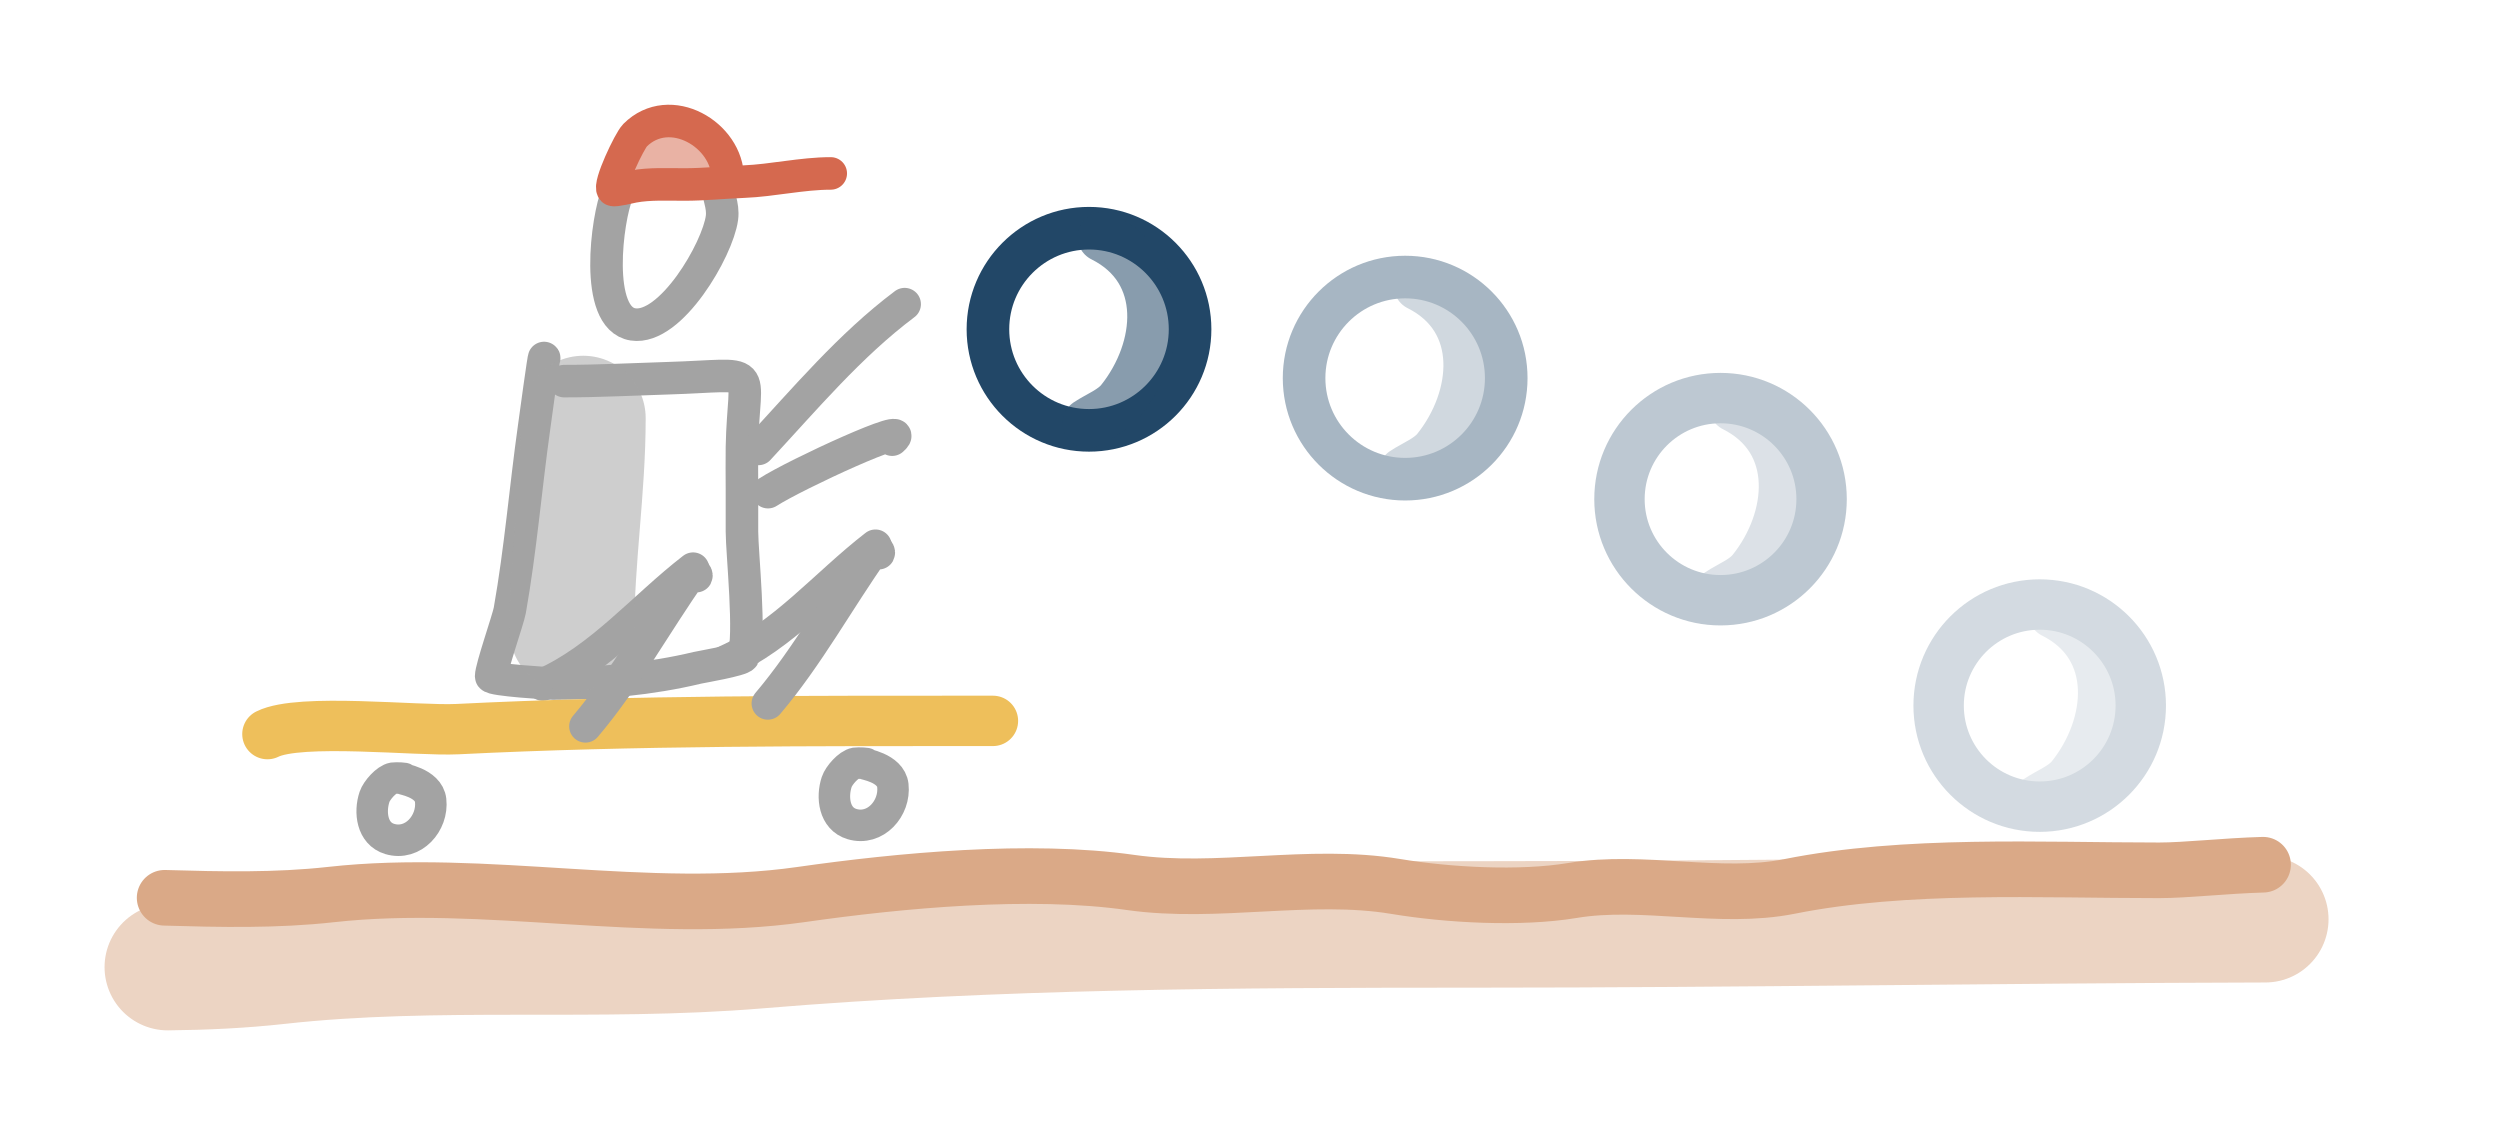 <?xml version="1.0" encoding="UTF-8" standalone="no"?>
<!DOCTYPE svg PUBLIC "-//W3C//DTD SVG 1.1//EN" "http://www.w3.org/Graphics/SVG/1.1/DTD/svg11.dtd">
<!-- Created with Vectornator (http://vectornator.io/) -->
<svg height="100%" stroke-miterlimit="10" style="fill-rule:nonzero;clip-rule:evenodd;stroke-linecap:round;stroke-linejoin:round;" version="1.1" viewBox="0 0 119.07 53.865" width="100%" xml:space="preserve" xmlns="http://www.w3.org/2000/svg" xmlns:vectornator="http://vectornator.io" xmlns:xlink="http://www.w3.org/1999/xlink">
<defs/>
<path d="M0 0L119.07 0L119.07 53.865L0 53.865L0 0Z" fill="#ffffff" fill-rule="nonzero" opacity="1" stroke="none"/>
<g id="Ebene-1" vectornator:layerName="Ebene 1">
<g opacity="1" vectornator:layerName="Gruppieren 1">
<path d="M107.892 43.782C95.396 43.813 82.838 44.028 70.322 44.029C58.873 44.03 47.451 44.076 36.081 45.024C28.496 45.657 20.81 44.93 13.254 45.77C11.511 45.964 9.755 46.045 7.991 46.063" fill="none" opacity="1" stroke="#daa987" stroke-linecap="round" stroke-linejoin="round" stroke-opacity="0.498" stroke-width="6.023" vectornator:layerName="Kurve 9"/>
<path d="M7.841 42.76C10.502 42.839 13.16 42.896 15.764 42.606C23.113 41.789 30.838 43.65 38.154 42.605C42.86 41.932 49.072 41.348 53.846 42.03C57.969 42.618 62.378 41.537 66.476 42.22C68.946 42.632 72.392 42.828 74.896 42.411C78.235 41.854 81.918 42.881 85.229 42.219C90.772 41.11 97.153 41.453 102.834 41.452C104.103 41.452 105.957 41.237 107.785 41.185" fill="none" opacity="1" stroke="#daa987" stroke-linecap="round" stroke-linejoin="round" stroke-width="2.649" vectornator:layerName="Kurve 10"/>
</g>
<path d="M26.874 18.152C28.513 18.152 30.15 18.064 31.789 18.015C36.376 17.879 35.414 17.292 35.338 21.292C35.326 21.952 35.338 22.612 35.338 23.272C35.338 23.954 35.338 24.637 35.338 25.32C35.338 26.305 35.766 30.359 35.407 31.258C35.335 31.437 33.361 31.771 33.222 31.805C30.986 32.341 28.622 32.555 26.328 32.555C26.215 32.555 23.392 32.389 23.392 32.214C23.392 31.808 24.204 29.5 24.28 29.074C24.794 26.174 25.03 23.249 25.44 20.336C25.478 20.069 25.918 16.802 25.918 17.06" fill="none" opacity="1" stroke="#a3a3a3" stroke-linecap="round" stroke-linejoin="round" stroke-width="1.55"/>
<path d="M34.542 31.511C37.302 30.291 39.318 27.833 41.698 25.993" fill="none" opacity="1" stroke="#a3a3a3" stroke-linecap="round" stroke-linejoin="round" stroke-width="1.55"/>
<path d="M25.855 32.604C28.615 31.384 30.63 28.925 33.01 27.085" fill="none" opacity="1" stroke="#a3a3a3" stroke-linecap="round" stroke-linejoin="round" stroke-width="1.55" vectornator:layerName="Kurve 7"/>
<path d="M36.124 21.381C38.343 18.991 40.476 16.444 43.087 14.486" fill="none" opacity="1" stroke="#a3a3a3" stroke-linecap="round" stroke-linejoin="round" stroke-width="1.55"/>
<path d="M42.492 20.94C43.622 19.957 37.885 22.595 36.578 23.44" fill="none" opacity="1" stroke="#a3a3a3" stroke-linecap="round" stroke-linejoin="round" stroke-width="1.55"/>
<path d="M27.779 19.917C27.779 23.298 27.238 26.614 27.238 29.986" fill="none" opacity="1" stroke="#a3a3a3" stroke-linecap="round" stroke-linejoin="round" stroke-opacity="0.532" stroke-width="5.947"/>
<path d="M30.874 7.622C31.5 7.231 31.843 7.184 32.477 7.29C32.608 7.312 32.867 7.407 32.965 7.505C33.03 7.57 33.253 7.7 33.161 7.7C32.544 7.7 31.908 7.856 31.324 7.856" fill="none" opacity="1" stroke="#d5694f" stroke-linecap="round" stroke-linejoin="round" stroke-opacity="0.514" stroke-width="1.55"/>
<path d="M29.403 9.214C28.912 10.359 28.27 15.162 30.149 15.451C31.95 15.728 34.185 11.879 34.385 10.378C34.467 9.761 34.167 9.286 34.167 8.723" fill="none" opacity="1" stroke="#a3a3a3" stroke-linecap="round" stroke-linejoin="round" stroke-width="1.55"/>
<path d="M34.662 8.494C34.662 6.411 31.895 4.793 30.245 6.442C29.979 6.709 28.973 8.824 29.19 9.041C29.253 9.105 30.077 8.902 30.167 8.885C30.935 8.741 31.809 8.787 32.59 8.787C33.537 8.787 34.478 8.688 35.424 8.651C36.806 8.595 38.195 8.26 39.567 8.26" fill="none" opacity="1" stroke="#d5694f" stroke-linecap="round" stroke-linejoin="round" stroke-width="1.55"/>
<g opacity="1" vectornator:layerName="Gruppieren 2">
<path d="M47.053 15.683C47.053 13.025 49.209 10.869 51.867 10.869C54.526 10.869 56.681 13.025 56.681 15.683C56.681 18.342 54.526 20.497 51.867 20.497C49.209 20.497 47.053 18.342 47.053 15.683Z" fill="#ffffff" fill-rule="nonzero" opacity="1" stroke="#224767" stroke-linecap="round" stroke-linejoin="round" stroke-width="2.029" vectornator:layerName="Oval 1"/>
<path d="M52.521 11.279C55.721 12.879 55.338 16.641 53.381 19.088C52.996 19.569 52.326 19.815 51.805 20.162" fill="none" opacity="1" stroke="#224767" stroke-linecap="round" stroke-linejoin="round" stroke-opacity="0.538" stroke-width="2.4" vectornator:layerName="Kurve 1"/>
</g>
<g opacity="0.397" vectornator:layerName="Gruppieren 3">
<path d="M62.111 18.009C62.111 15.35 64.267 13.195 66.925 13.195C69.584 13.195 71.739 15.35 71.739 18.009C71.739 20.667 69.584 22.823 66.925 22.823C64.267 22.823 62.111 20.667 62.111 18.009Z" fill="#ffffff" fill-rule="nonzero" opacity="1" stroke="#224767" stroke-linecap="round" stroke-linejoin="round" stroke-width="2.029" vectornator:layerName="Oval 1"/>
<path d="M67.58 13.604C70.779 15.204 70.397 18.966 68.439 21.413C68.055 21.894 67.385 22.14 66.863 22.488" fill="none" opacity="1" stroke="#224767" stroke-linecap="round" stroke-linejoin="round" stroke-opacity="0.538" stroke-width="2.4" vectornator:layerName="Kurve 1"/>
</g>
<g opacity="0.3" vectornator:layerName="Gruppieren 4">
<path d="M77.132 23.774C77.132 21.115 79.287 18.96 81.945 18.96C84.604 18.96 86.759 21.115 86.759 23.774C86.759 26.433 84.604 28.588 81.945 28.588C79.287 28.588 77.132 26.433 77.132 23.774Z" fill="#ffffff" fill-rule="nonzero" opacity="1" stroke="#224767" stroke-linecap="round" stroke-linejoin="round" stroke-width="2.4" vectornator:layerName="Oval 1"/>
<path d="M82.6 19.37C85.799 20.97 85.417 24.732 83.459 27.178C83.075 27.659 82.405 27.905 81.883 28.253" fill="none" opacity="1" stroke="#224767" stroke-linecap="round" stroke-linejoin="round" stroke-opacity="0.538" stroke-width="2.4" vectornator:layerName="Kurve 1"/>
</g>
<g opacity="0.2" vectornator:layerName="Gruppieren 5">
<path d="M92.333 33.606C92.333 30.947 94.488 28.792 97.147 28.792C99.805 28.792 101.961 30.947 101.961 33.606C101.961 36.264 99.805 38.42 97.147 38.42C94.488 38.42 92.333 36.264 92.333 33.606Z" fill="#ffffff" fill-rule="nonzero" opacity="1" stroke="#224767" stroke-linecap="round" stroke-linejoin="round" stroke-width="2.4" vectornator:layerName="Oval 1"/>
<path d="M97.801 29.202C101 30.801 100.618 34.564 98.661 37.01C98.276 37.491 97.606 37.737 97.085 38.085" fill="none" opacity="1" stroke="#224767" stroke-linecap="round" stroke-linejoin="round" stroke-opacity="0.538" stroke-width="2.4" vectornator:layerName="Kurve 1"/>
</g>
<path d="M12.737 34.963C14.277 34.193 19.869 34.823 21.788 34.727C30.211 34.306 38.871 34.334 47.291 34.334" fill="none" opacity="1" stroke="#eebf5b" stroke-linecap="round" stroke-linejoin="round" stroke-width="2.4" vectornator:layerName="Kurve 2"/>
<path d="M41.216 36.379C41.422 36.355 40.853 36.333 40.742 36.351C40.413 36.406 39.954 36.934 39.851 37.242C39.61 37.966 39.724 38.993 40.575 39.248C41.692 39.583 42.646 38.495 42.525 37.41C42.429 36.546 41.081 36.394 41.216 36.379Z" fill="none" opacity="1" stroke="#a3a3a3" stroke-linecap="round" stroke-linejoin="round" stroke-width="1.5" vectornator:layerName="Kurve 4"/>
<path d="M19.202 37.089C19.408 37.066 18.839 37.043 18.728 37.061C18.399 37.116 17.94 37.645 17.837 37.953C17.596 38.676 17.71 39.703 18.561 39.958C19.678 40.293 20.632 39.206 20.511 38.12C20.415 37.256 19.067 37.105 19.202 37.089Z" fill="none" opacity="1" stroke="#a3a3a3" stroke-linecap="round" stroke-linejoin="round" stroke-width="1.5" vectornator:layerName="Kurve 5"/>
<path d="M27.883 34.594C29.806 32.324 31.24 29.681 32.956 27.25C33.01 27.174 33.208 27.358 33.163 27.441" fill="none" opacity="1" stroke="#a3a3a3" stroke-linecap="round" stroke-linejoin="round" stroke-width="1.55" vectornator:layerName="Kurve 6"/>
<path d="M36.571 33.502C38.493 31.232 39.927 28.588 41.643 26.158C41.697 26.081 41.895 26.266 41.85 26.348" fill="none" opacity="1" stroke="#a3a3a3" stroke-linecap="round" stroke-linejoin="round" stroke-width="1.55"/>
</g>
</svg>
